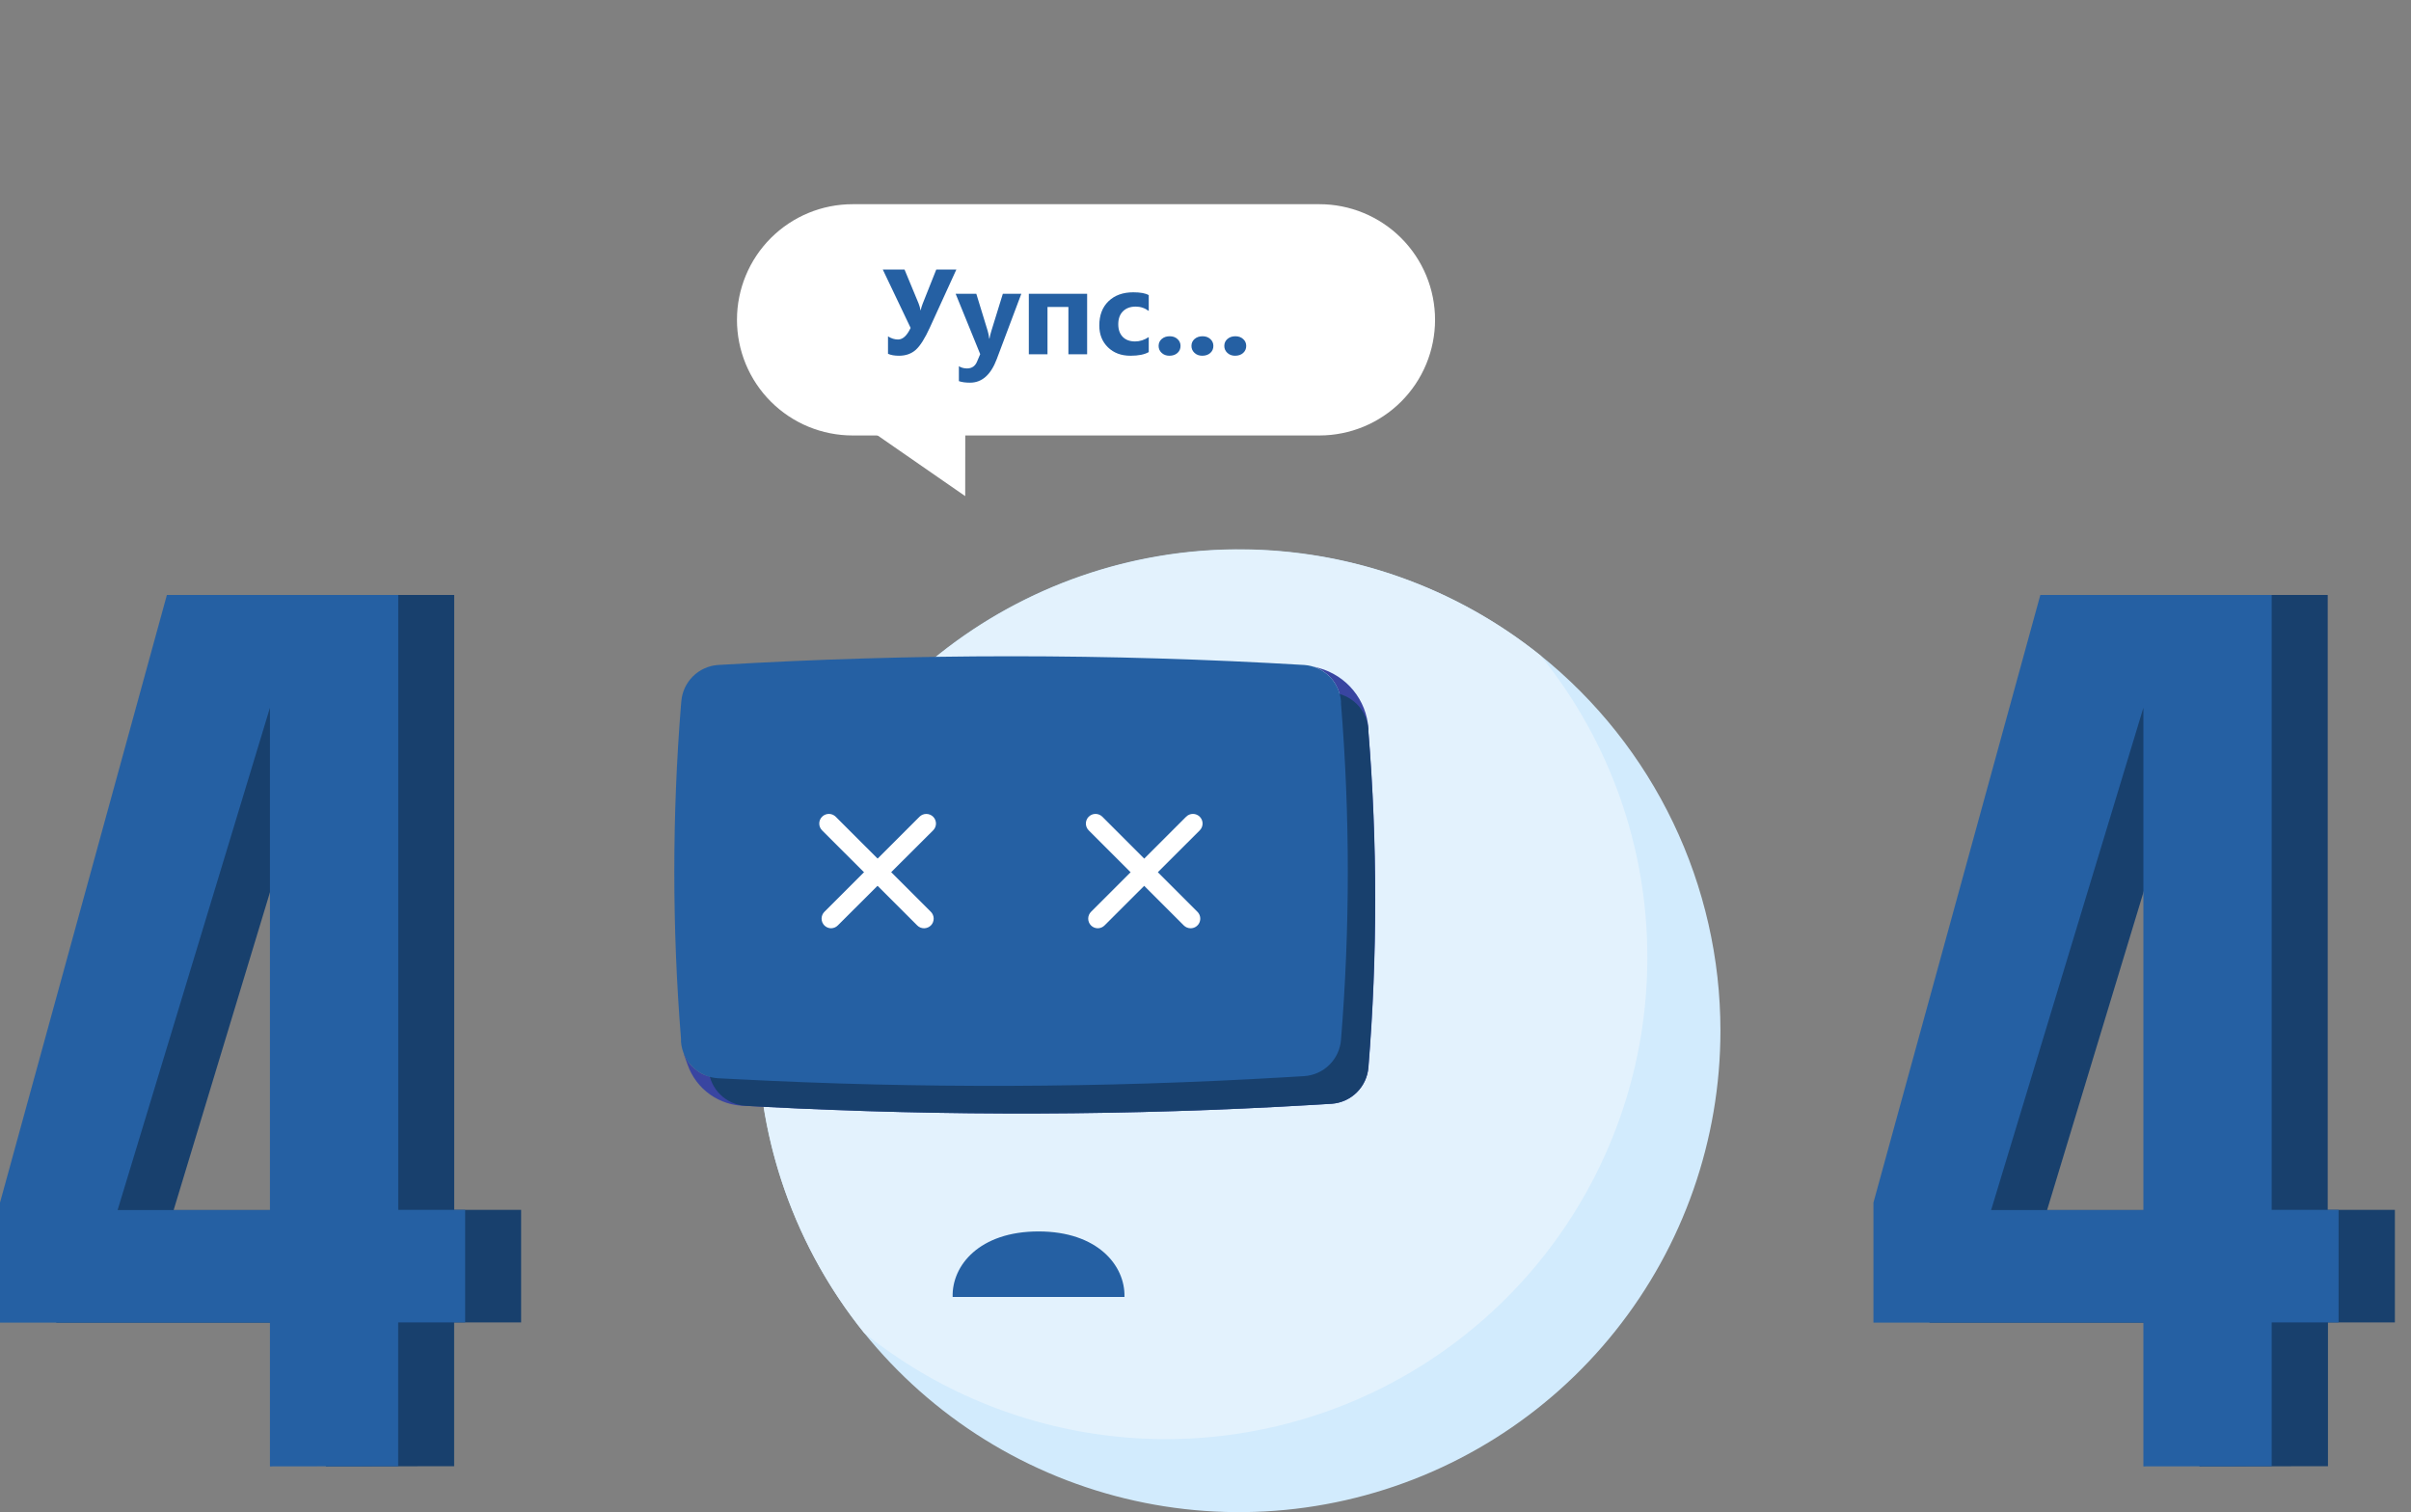 <svg width="558" height="350" viewBox="0 0 558 350" fill="none" xmlns="http://www.w3.org/2000/svg">
    <rect x="0" y="0" width="558" height="350" fill="#808080" stroke="none"/>
    <g clip-path="url(#clip0_7_813)">
        <path d="M398.177 238.553C398.182 263.816 389.602 288.332 373.845 308.079C358.087 327.826 336.087 341.633 311.452 347.235C286.817 352.836 261.01 349.901 238.263 338.91C215.516 327.918 197.179 309.523 186.259 286.742C175.339 263.96 172.484 238.144 178.163 213.527C183.842 188.91 197.717 166.953 217.514 151.258C237.31 135.562 261.853 127.059 287.116 127.144C312.38 127.228 336.865 135.895 356.556 151.722C369.544 162.162 380.026 175.383 387.229 190.41C394.432 205.437 398.173 221.888 398.177 238.553Z" fill="#D2EBFD"/>
        <path d="M381.259 221.664C381.261 242.682 375.319 263.272 364.119 281.057C352.919 298.842 336.918 313.097 317.962 322.176C299.007 331.255 277.87 334.788 256.992 332.367C236.114 329.947 216.346 321.671 199.971 308.495C182.754 287.095 174.048 260.09 175.522 232.664C176.996 205.237 188.548 179.322 207.959 159.89C227.371 140.459 253.275 128.881 280.7 127.379C308.124 125.877 335.138 134.556 356.556 151.751C372.572 171.528 381.295 196.215 381.259 221.664Z" fill="#E3F2FD"/>
        <path d="M260.246 300.203C260.449 292.967 254.052 285.036 240.362 285.036C226.671 285.036 220.275 292.923 220.478 300.203H260.246Z" fill="#2560A3"/>
        <path d="M316.715 247.106C316.531 249.28 315.577 251.317 314.025 252.85C312.473 254.383 310.425 255.313 308.249 255.47L303.821 255.745C261.551 258.246 219.175 258.396 176.889 256.194L172.547 255.962C169.606 255.961 166.737 255.048 164.337 253.347C161.936 251.647 160.123 249.244 159.146 246.469L158.249 243.951C158.262 243.899 158.262 243.844 158.249 243.792C158.378 244.124 158.528 244.448 158.698 244.761C158.86 245.071 159.049 245.366 159.262 245.644C159.262 245.644 159.262 245.644 159.262 245.76C159.45 246.02 159.653 246.252 159.841 246.483C160.101 246.768 160.377 247.038 160.666 247.294C160.904 247.507 161.155 247.705 161.418 247.887C161.975 248.298 162.583 248.634 163.227 248.886H163.314C163.626 249.011 163.945 249.118 164.269 249.204C164.553 249.294 164.843 249.362 165.138 249.407C165.472 249.467 165.811 249.505 166.151 249.522L170.492 249.768C212.779 251.956 255.154 251.806 297.424 249.32L301.853 249.045C304.029 248.881 306.076 247.948 307.627 246.413C309.178 244.877 310.132 242.84 310.318 240.666C312.417 214.76 312.417 188.727 310.318 162.822V162.272C310.178 160.596 309.582 158.99 308.596 157.627C308.489 157.476 308.373 157.331 308.249 157.192C308.053 156.955 307.846 156.728 307.627 156.512C306.538 155.437 305.201 154.647 303.734 154.211L305.268 154.631C308.388 155.483 311.165 157.286 313.214 159.788C315.263 162.291 316.481 165.369 316.701 168.596V169.146C318.81 195.09 318.815 221.161 316.715 247.106Z" fill="#3945A1"/>
        <path d="M308.249 255.485L303.821 255.745C261.551 258.246 219.175 258.396 176.889 256.194L172.547 255.962C170.35 255.827 168.276 254.903 166.705 253.361C165.133 251.82 164.171 249.763 163.994 247.569V246.874C161.925 221.117 161.925 195.236 163.994 169.479V168.712C164.172 166.531 165.125 164.485 166.681 162.945C168.236 161.405 170.292 160.474 172.475 160.318C217.678 157.627 263.002 157.627 308.206 160.318C310.389 160.474 312.444 161.405 314 162.945C315.555 164.485 316.508 166.531 316.686 168.712V169.262C318.784 195.163 318.784 221.191 316.686 247.091C316.51 249.266 315.563 251.306 314.016 252.845C312.47 254.383 310.424 255.32 308.249 255.485Z" fill="#18406D"/>
        <path d="M301.852 249.088L297.424 249.349C255.159 251.85 212.788 252 170.506 249.797L166.165 249.58C163.967 249.441 161.892 248.515 160.321 246.971C158.75 245.426 157.789 243.368 157.612 241.172V240.478C155.543 214.726 155.543 188.849 157.612 163.097L157.684 162.33C157.859 160.148 158.808 158.101 160.361 156.559C161.914 155.016 163.968 154.081 166.15 153.922C211.359 151.23 256.687 151.23 301.896 153.922C304.078 154.084 306.13 155.02 307.682 156.562C309.235 158.104 310.185 160.149 310.362 162.33V162.865C312.46 188.766 312.46 214.794 310.362 240.695C310.186 242.882 309.23 244.933 307.668 246.474C306.106 248.015 304.042 248.943 301.852 249.088Z" fill="#2560A3"/>
        <path d="M213.864 214.863C213.571 214.864 213.281 214.807 213.01 214.695C212.739 214.583 212.493 214.419 212.287 214.211L190.261 192.2C189.842 191.781 189.607 191.214 189.607 190.622C189.607 190.031 189.842 189.463 190.261 189.045C190.679 188.627 191.246 188.392 191.838 188.392C192.43 188.392 192.997 188.627 193.415 189.045L215.441 211.057C215.857 211.476 216.09 212.043 216.09 212.634C216.09 213.225 215.857 213.791 215.441 214.211C215.021 214.627 214.455 214.86 213.864 214.863Z" fill="white"/>
        <path d="M192.373 214.863C192.081 214.864 191.79 214.807 191.519 214.695C191.249 214.583 191.003 214.419 190.796 214.211C190.381 213.791 190.148 213.225 190.148 212.634C190.148 212.043 190.381 211.476 190.796 211.057L212.808 189.045C213.228 188.63 213.794 188.397 214.385 188.397C214.976 188.397 215.543 188.63 215.962 189.045C216.172 189.251 216.338 189.497 216.451 189.767C216.564 190.038 216.623 190.329 216.623 190.622C216.623 190.916 216.564 191.207 216.451 191.477C216.338 191.748 216.172 191.994 215.962 192.2L193.922 214.182C193.514 214.603 192.959 214.847 192.373 214.863Z" fill="white"/>
        <path d="M275.557 214.863C274.966 214.86 274.4 214.627 273.98 214.211L251.968 192.2C251.761 191.993 251.597 191.747 251.485 191.476C251.372 191.205 251.315 190.915 251.315 190.622C251.315 190.329 251.372 190.039 251.485 189.769C251.597 189.498 251.761 189.252 251.968 189.045C252.175 188.838 252.421 188.674 252.692 188.561C252.962 188.449 253.253 188.392 253.546 188.392C253.838 188.392 254.129 188.449 254.399 188.561C254.67 188.674 254.916 188.838 255.123 189.045L277.135 211.057C277.447 211.368 277.66 211.766 277.746 212.198C277.832 212.631 277.788 213.08 277.619 213.487C277.45 213.895 277.164 214.243 276.797 214.488C276.43 214.733 275.998 214.863 275.557 214.863Z" fill="white"/>
        <path d="M254.081 214.863C253.788 214.864 253.498 214.807 253.227 214.695C252.956 214.583 252.71 214.419 252.504 214.211C252.088 213.791 251.855 213.225 251.855 212.634C251.855 212.043 252.088 211.476 252.504 211.057L274.515 189.045C274.934 188.627 275.501 188.392 276.093 188.392C276.684 188.392 277.252 188.627 277.67 189.045C278.088 189.463 278.323 190.031 278.323 190.622C278.323 191.214 278.088 191.781 277.67 192.2L255.658 214.182C255.453 214.394 255.208 214.563 254.937 214.68C254.667 214.796 254.376 214.858 254.081 214.863Z" fill="white"/>
        <path d="M75.427 339.421V306.136H13.025V278.365L51.578 137.714H105.123V280.043H120.608V306.093H105.109V339.378L75.427 339.421ZM40.188 280.087H75.427V163.821L40.188 280.087Z" fill="#18406D"/>
        <path d="M62.475 339.421V306.136H0V278.365L38.625 137.714H92.171V280.043H107.656V306.093H92.156V339.378L62.475 339.421ZM27.221 280.087H62.475V163.821L27.221 280.087Z" fill="#2560A3"/>
        <path d="M509.03 339.421V306.136H446.556V278.365L485.181 137.714H538.726V280.043H554.269V306.093H538.784V339.378L509.03 339.421ZM473.777 280.087H509.03V163.821L473.777 280.087Z" fill="#18406D"/>
        <path d="M496.064 339.421V306.136H433.589V278.365L472.214 137.714H525.76V280.043H541.244V306.093H525.76V339.378L496.064 339.421ZM460.825 280.087H496.064V163.821L460.825 280.087Z" fill="#2560A3"/>
        <path d="M305.355 100.796H197.323C193.808 100.796 190.327 100.103 187.079 98.758C183.832 97.412 180.882 95.44 178.397 92.954C175.912 90.467 173.941 87.516 172.597 84.268C171.253 81.019 170.563 77.538 170.564 74.023C170.564 66.927 173.384 60.12 178.402 55.102C183.42 50.084 190.226 47.265 197.323 47.265H305.355C308.87 47.263 312.351 47.954 315.599 49.298C318.847 50.642 321.799 52.612 324.285 55.097C326.771 57.582 328.744 60.532 330.089 63.78C331.435 67.027 332.127 70.508 332.127 74.023C332.127 81.124 329.307 87.934 324.286 92.954C319.265 97.975 312.455 100.796 305.355 100.796Z" fill="white"/>
        <path d="M223.401 98.191L223.386 114.834L199.363 98.191H223.401Z" fill="white"/>
        <path d="M221.336 62.395L215.197 75.834C214.049 78.35 212.964 80.063 211.943 80.975C210.923 81.886 209.628 82.342 208.061 82.342C207.021 82.342 206.174 82.191 205.518 81.891V77.857C206.265 78.341 207.04 78.582 207.842 78.582C208.945 78.582 209.915 77.689 210.754 75.902L204.314 62.395H209.346L212.6 70.242C212.791 70.716 212.941 71.249 213.051 71.842H213.078C213.178 71.35 213.333 70.835 213.543 70.297L216.688 62.395H221.336ZM236.375 68L230.688 83.121C229.32 86.758 227.26 88.576 224.508 88.576C223.46 88.576 222.598 88.458 221.924 88.221V84.775C222.498 85.113 223.122 85.281 223.797 85.281C224.909 85.281 225.684 84.757 226.121 83.709L226.859 81.973L221.172 68H225.957L228.568 76.518C228.732 77.046 228.86 77.671 228.951 78.391H229.006C229.088 77.862 229.238 77.247 229.457 76.545L232.096 68H236.375ZM251.605 82H247.271V71.049H242.432V82H238.111V68H251.605V82ZM265.865 81.494C264.89 82.059 263.482 82.342 261.641 82.342C259.49 82.342 257.749 81.69 256.418 80.387C255.087 79.083 254.422 77.402 254.422 75.342C254.422 72.963 255.133 71.09 256.555 69.723C257.986 68.346 259.895 67.658 262.283 67.658C263.933 67.658 265.127 67.877 265.865 68.314V71.978C264.963 71.304 263.956 70.967 262.844 70.967C261.604 70.967 260.62 71.331 259.891 72.061C259.171 72.781 258.811 73.779 258.811 75.055C258.811 76.294 259.157 77.269 259.85 77.981C260.542 78.682 261.495 79.033 262.707 79.033C263.783 79.033 264.835 78.696 265.865 78.022V81.494ZM270.637 82.342C269.926 82.342 269.333 82.123 268.859 81.686C268.385 81.248 268.148 80.71 268.148 80.072C268.148 79.416 268.39 78.878 268.873 78.459C269.365 78.04 269.976 77.83 270.705 77.83C271.443 77.83 272.045 78.044 272.51 78.473C272.984 78.892 273.221 79.425 273.221 80.072C273.221 80.738 272.979 81.284 272.496 81.713C272.022 82.132 271.402 82.342 270.637 82.342ZM278.238 82.342C277.527 82.342 276.935 82.123 276.461 81.686C275.987 81.248 275.75 80.71 275.75 80.072C275.75 79.416 275.992 78.878 276.475 78.459C276.967 78.04 277.577 77.83 278.307 77.83C279.045 77.83 279.646 78.044 280.111 78.473C280.585 78.892 280.822 79.425 280.822 80.072C280.822 80.738 280.581 81.284 280.098 81.713C279.624 82.132 279.004 82.342 278.238 82.342ZM285.84 82.342C285.129 82.342 284.536 82.123 284.062 81.686C283.589 81.248 283.352 80.71 283.352 80.072C283.352 79.416 283.593 78.878 284.076 78.459C284.568 78.04 285.179 77.83 285.908 77.83C286.646 77.83 287.248 78.044 287.713 78.473C288.187 78.892 288.424 79.425 288.424 80.072C288.424 80.738 288.182 81.284 287.699 81.713C287.225 82.132 286.605 82.342 285.84 82.342Z" fill="#2560A3"/>
    </g>
    <defs>
        <clipPath id="clip0_7_813">
            <rect width="557.323" height="350" fill="white"/>
        </clipPath>
    </defs>
</svg>
